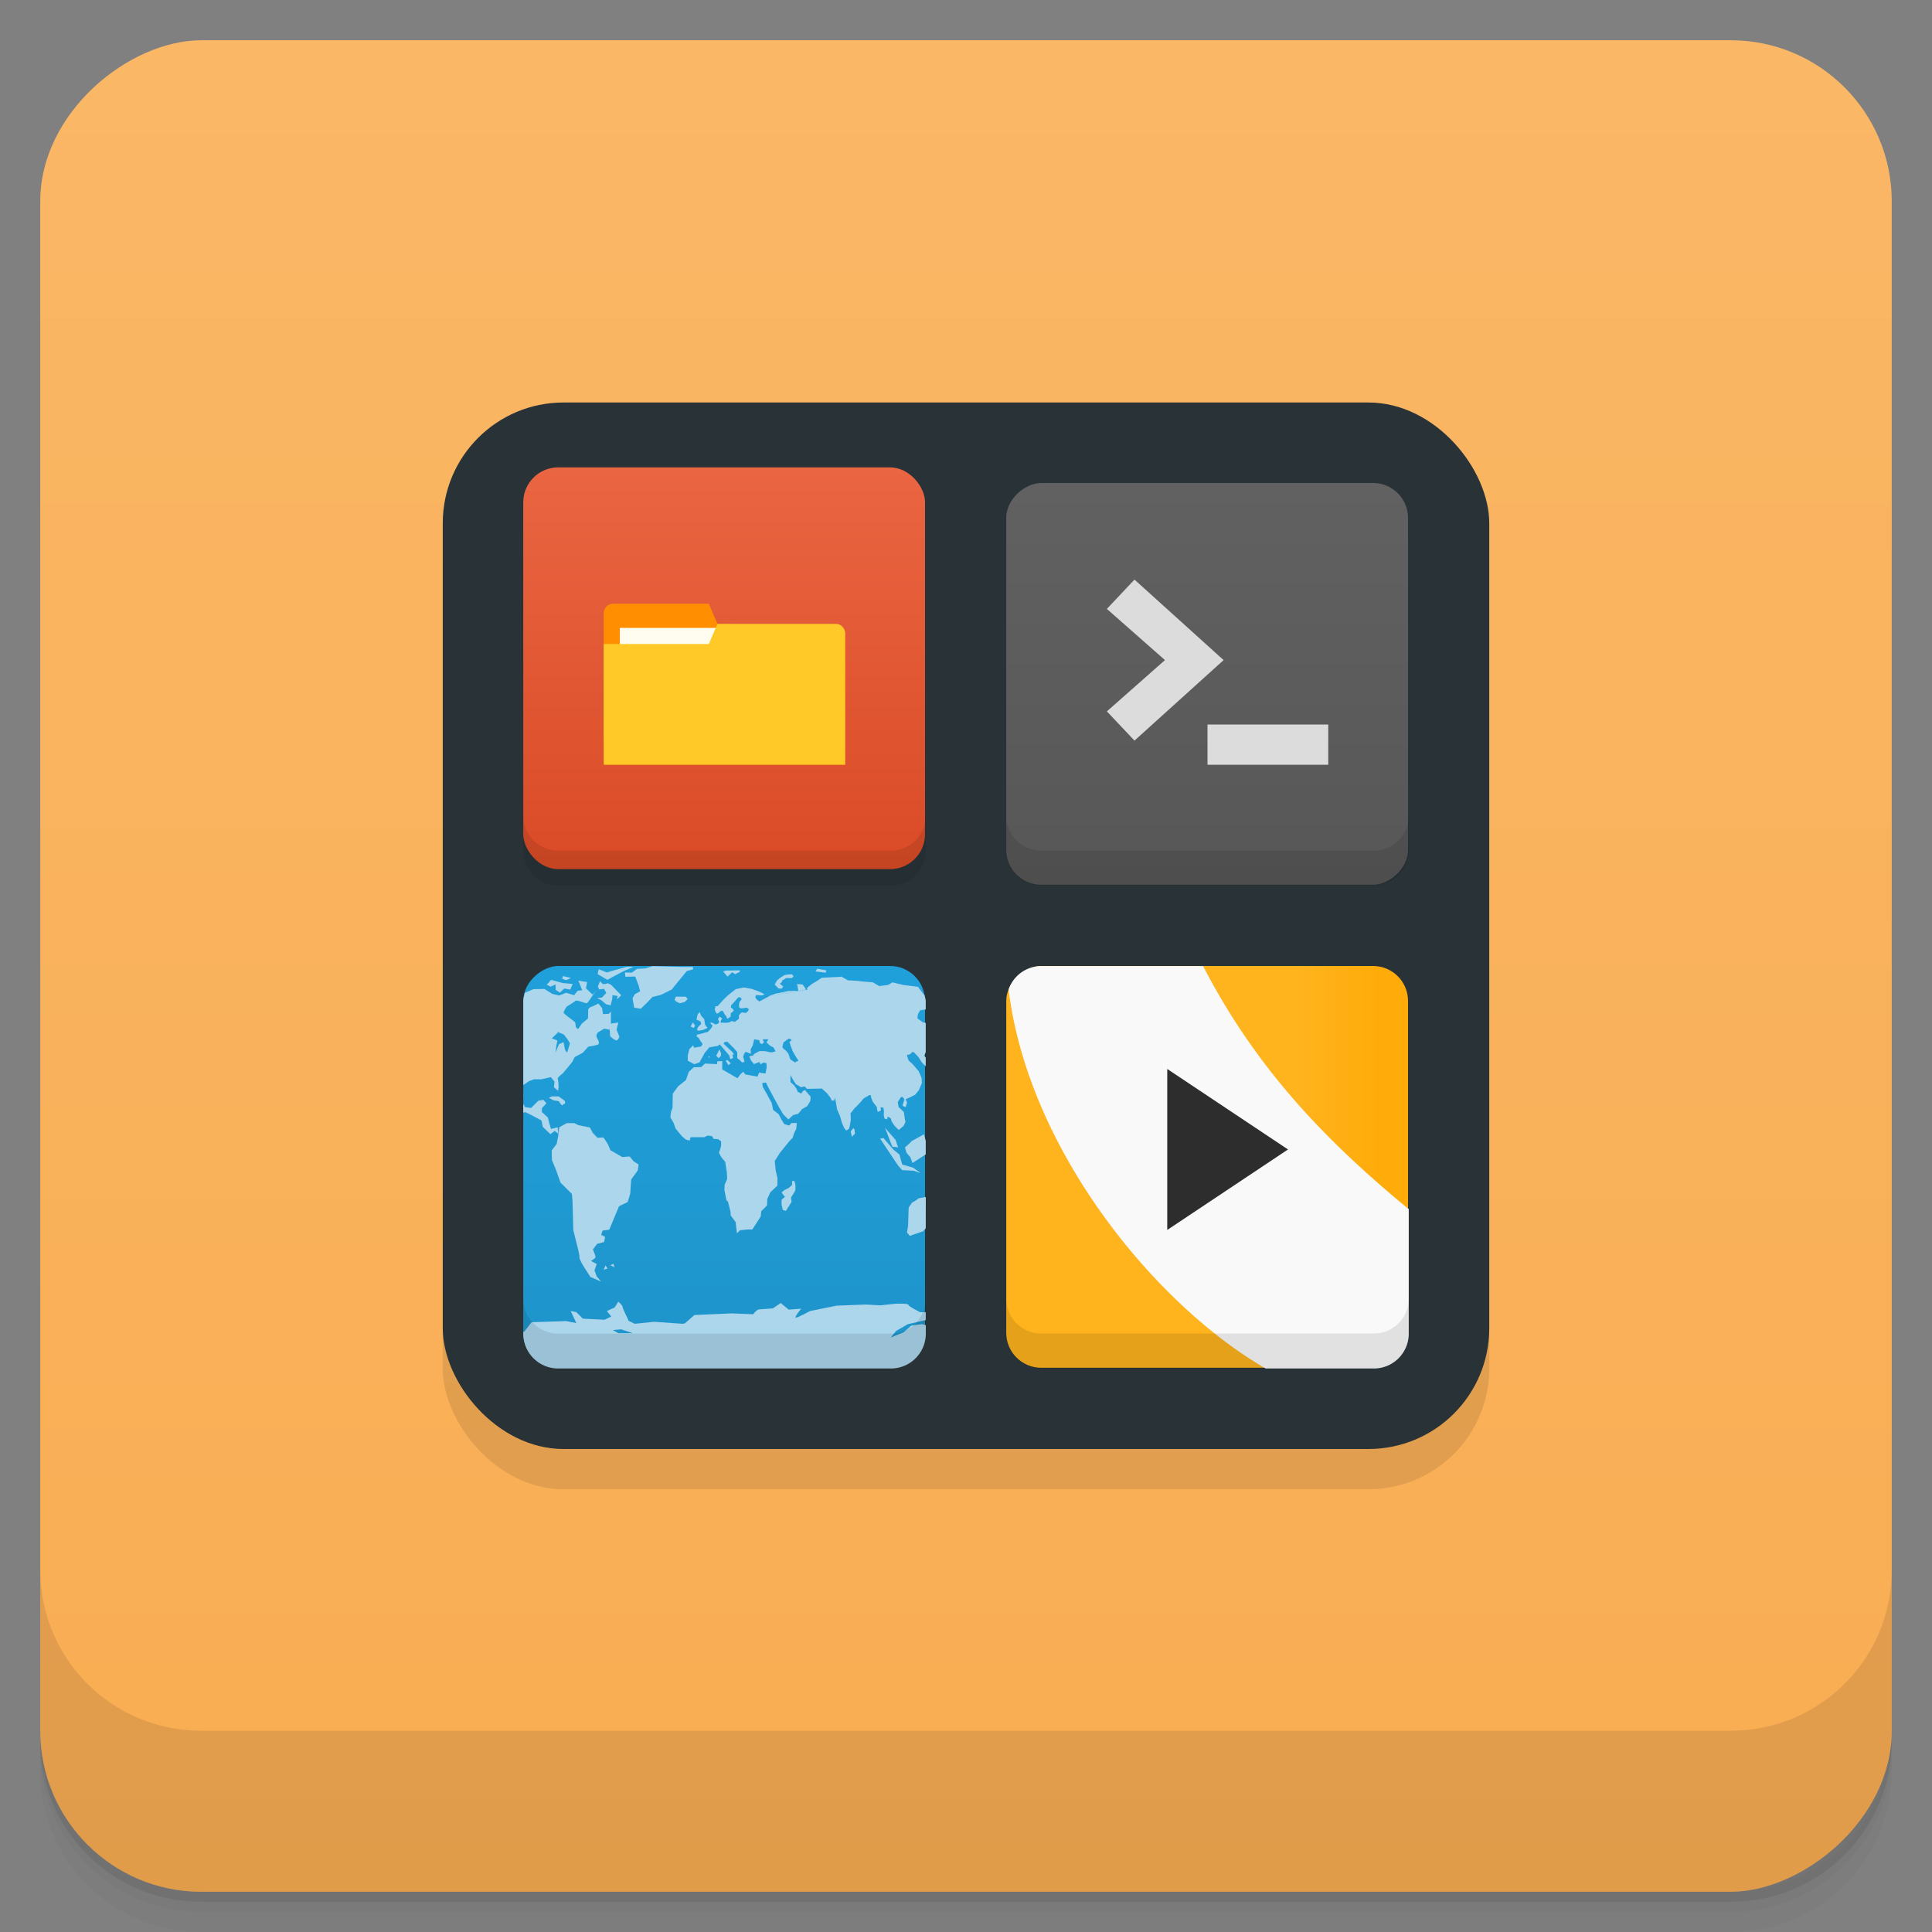 <svg width="48" height="48" viewBox="0 0 48 48" xmlns="http://www.w3.org/2000/svg">
  <rect x="0" y="0" width="48" height="48" fill="#808080" stroke="none"/>
  <defs>
    <linearGradient id="a" x1="-1" x2="-47" y1="24" y2="24" gradientUnits="userSpaceOnUse">
      <stop stop-color="#fab766" offset="0"/>
      <stop stop-color="#f9ad52" offset="1"/>
    </linearGradient>
    <linearGradient id="b" x1="1" x2="47" gradientTransform="translate(-48 .002)" gradientUnits="userSpaceOnUse">
      <stop stop-color="#575757" offset="0"/>
      <stop stop-color="#616161" offset="1"/>
    </linearGradient>
    <linearGradient id="c" x1="24" x2="24" y1="1051.4" y2="1005.4" gradientUnits="userSpaceOnUse">
      <stop stop-color="#da4b26" offset="0"/>
      <stop stop-color="#ea6542" offset="1"/>
    </linearGradient>
    <linearGradient id="d" x1="1" x2="47" gradientTransform="translate(-48 .002)" gradientUnits="userSpaceOnUse">
      <stop stop-color="#1e94ca" offset="0"/>
      <stop stop-color="#20a0db" offset="1"/>
    </linearGradient>
    <linearGradient id="e" x1="1" x2="47" y1="24" y2="24" gradientTransform="translate(-48 .002)" gradientUnits="userSpaceOnUse">
      <stop stop-color="#ffab09" offset="0"/>
      <stop stop-color="#ffb31d" offset="1"/>
    </linearGradient>
    <linearGradient id="f" x1="-47" x2="-1" y1="24" y2="24" gradientTransform="matrix(0 -.217 .217 0 24.783 34.218)" gradientUnits="userSpaceOnUse">
      <stop stop-color="#ffab09" offset="0"/>
      <stop stop-color="#ffb31d" offset="1"/>
    </linearGradient>
  </defs>
  <path d="M1 43v.25c0 2.216 1.784 4 4 4h38c2.216 0 4-1.784 4-4V43c0 2.216-1.784 4-4 4H5c-2.216 0-4-1.784-4-4zm0 .5v.5c0 2.216 1.784 4 4 4h38c2.216 0 4-1.784 4-4v-.5c0 2.216-1.784 4-4 4H5c-2.216 0-4-1.784-4-4z" opacity=".02"/>
  <path d="M1 43.25v.25c0 2.216 1.784 4 4 4h38c2.216 0 4-1.784 4-4v-.25c0 2.216-1.784 4-4 4H5c-2.216 0-4-1.784-4-4z" opacity=".05"/>
  <path d="M1 43v.25c0 2.216 1.784 4 4 4h38c2.216 0 4-1.784 4-4V43c0 2.216-1.784 4-4 4H5c-2.216 0-4-1.784-4-4z" opacity=".1"/>
  <rect transform="rotate(-90)" x="-47" y="1" width="46" height="46" rx="4" fill="url(#a)"/>
  <rect x="11" y="11" width="26" height="26" rx="3" opacity=".1"/>
  <rect x="11" y="10" width="26" height="26" rx="3" fill="#293337"/>
  <rect transform="rotate(-90 18.283 -6.5) scale(.217)" x="-47" y="1" width="46" height="46" rx="4" fill="url(#b)"/>
  <g fill="#dcdcdc">
    <path d="M33 19v-1h-3v1M28.186 18.4l-.686-.726 1.443-1.274-1.443-1.272.686-.728 2.214 2"/>
  </g>
  <path d="M25 20.261v.87c0 .481.388.87.87.87h8.26c.482 0 .87-.389.87-.87v-.87c0 .482-.388.87-.87.87h-8.26a.868.868 0 0 1-.87-.87z" opacity=".1"/>
  <rect x="1" y="1005.4" width="46" height="46" rx="4" transform="translate(12.783 -206.56) scale(.217)" fill="url(#c)"/>
  <path d="M13 20.265v.87c0 .481.388.869.87.869h8.26c.483 0 .87-.388.87-.87v-.87c0 .482-.387.87-.87.87h-8.26a.868.868 0 0 1-.87-.87z" opacity=".1"/>
  <path d="M15 15.218v3.13h5L17.826 15.5l-.217-.5h-2.391a.234.234 0 0 0-.217.218z" fill="#ff8f00"/>
  <path fill="#fffdf0" d="M15.4 15.6h2.5v1h-2.5z"/>
  <path d="M17.826 15.5l-.217.5h-2.61v3h6v-3.267c0-.116-.107-.232-.216-.232z" fill="#ffca28"/>
  <rect transform="rotate(-90 18.283 5.5) scale(.217)" x="-47" y="1" width="46" height="46" rx="4" fill="url(#d)"/>
  <path d="M16.217 24.004l-.184.055-.209.013-.13.094-.168-.006.013.108.244-.006.088.236.033.13-.134.075-.055.102.041.23.162.028.156-.15.137-.143.21-.053.265-.13.154-.189.225-.273.156-.041-.008-.059h-.244zm-.48.014l-.178.007-.305.083-.176.052-.203-.08-.027.121.242.143s.444-.244.469-.244zm4.566.049l-.04.068.25.031.015-.058zm-1.924.04a8.988 8.988 0 0 1-.332.006l-.082.022.11.129.115-.108.074.047.107-.054s.021-.046.008-.041zm1.219.102l-.1.014-.09.054-.1.077-.062.107.096.096.082.006.033-.055-.082-.068.05-.041.005-.034.102-.066s.133.002.142 0a.21.21 0 0 0 .041-.043l-.033-.047zm-5.611.041l-.02.068.102.034.115-.055zm6.916.012l-.022.008-.463.021-.12.08-.136.082-.115.096.014.04-.06.007-.87.144.002-.002.883-.148-.006-.035-.068-.094-.14-.014s.03.144.03.162c0 .018-.095.006-.095.006l-.162.008s-.236.055-.266.055c-.029 0-.167.055-.178.056l-.004.002v.004l-.002.002-.011.002-.022.016-.225.121-.068-.049-.033-.054.014-.055.15.008.068-.028-.136-.068-.19-.068-.19-.034-.202.041-.211.168-.096.096-.14.156-.057.008-.02.074.026.075s.03.033.033.033c.005 0 .054-.028.054-.028s.006-.024.034-.033a.712.712 0 0 1 .054-.013l.041.082.05.066.02.055s.08-.05.083-.055a.847.847 0 0 0 .006-.088l.058-.04s.016-.03.014-.034l-.041-.049-.031-.014.013-.068s.028-.013.028-.021c0-.008.039-.041.039-.041l.05-.061.034-.041.048-.033.053.04v.028l-.047.053-.013.055v.078l.039.031.076-.004.068-.016.059.036-.014.046s-.042.042-.058.05c-.013.005-.085-.016-.104-.009-.022.007-.068.069-.068.069s-.005.055 0 .068c.001.004-.002.013-.004.022l-.02.013-.08.06h-.008l-.054-.019s-.033.001-.047.014c-.014.011-.027.021-.069.025-.041.005-.122 0-.128 0h-.047l.006-.048.035-.055-.063-.047s-.04.05-.04.06c-.003.013.027.061.027.061s-.013.039-.02.047c-.007.009-.07.027-.07.027l-.094-.047s-.038-.008-.033.014c.005.022.049.042.049.06 0 .018-.028.061-.028.061l-.033.041-.055.055-.074.02-.07.019a1.065 1.065 0 0 1-.053.016l-.057.006-.03.048.058.041.04.069s.03.047.036.047c.007 0 .02.048.02.048l-.042.053h-.021l-.143.027-.025-.06-.096.095-.04.157v.129l.163.088.13-.047.128-.233.115-.14.211-.034.047-.04.238.277.026.095.07-.035-.021-.08h.04l-.027-.054-.23-.22.02-.038.076-.008.162.162.082.096v.15l.04.027.083.08.058-.019-.033-.123.022-.074.04-.05.094.036.036.014-.008-.11.054-.101.034-.149.123.02.02.068.048.033.053-.046-.031-.075h.14l-.047.08.096.082.08.041.049.096-.11.026-.156-.032h-.134l-.131.069-.026.04-.095.02.043.102.074.09.135-.05.033.06.06-.047.08.013.008.088-.027.168-.074-.006-.088-.014-.041.1-.3-.053-.054-.068-.066.06-.076.102-.19-.11-.19-.11v-.206l-.122.006-.006.069-.3-.014-.093.088-.183.004-.124.11-.074.21-.19.15-.136.184-.006.352-.04.109-.014.13.082.14.046.136.163.197.095.08.096.022.02-.082h.34l.087-.041.108.014.035.068.115.008.074.053v.113l-.027.096-.027.076.068.123.088.101.04.258.009.168-.063.143-.006.134.05.25.04.041.06.239.007.101.123.164.013.13.02.148.074-.075.191-.02h.116l.209-.325.013-.13.143-.142.006-.162.076-.164.176-.168v-.19l-.041-.175-.026-.244.13-.205.23-.285.086-.088.035-.116.053-.101.015-.15h-.13l-.061.062-.121-.035-.075-.121-.062-.123-.14-.11-.036-.176-.06-.103-.067-.127-.09-.156-.02-.102.095-.015.056.115.108.203.082.15.088.162.095.159.13.129.114-.108.131-.035.094-.115.129-.075.076-.128.006-.108-.06-.068-.08-.096-.057.033-.032.055-.09-.04-.027-.07-.058-.087-.096-.088v-.176l.06.115.077.116.129.074.088-.02.054.06.387-.007-.008.008.123.11.09.12.023.06h.061l.021-.068.022.102.031.184.076.175.041.15.061.143.049.059.068-.041.02-.068.027-.166-.008-.15.055-.07s.059-.077.068-.081c.011-.003.135-.14.135-.14l.063-.077.066-.041.084-.047h.031l.014.074.035.088.107.14v.055l.02.061.078-.035-.008-.08.069.013.013.075-.004.115.022.082.058.014.022-.069.076.05.014.065.068.104.069.074.046.041.116-.101.048-.096-.02-.107-.02-.143-.13-.123-.021-.123.055-.086s.032-.069.068-.033c.032.036.05.041.033.082l-.04.129.081.035.033-.115-.033-.082.082-.036.15-.074.094-.115.075-.176-.006-.13-.074-.169-.15-.175-.097-.086-.046-.137.087-.022s.051-.085.096-.04l.108.113s.076.124.087.136c.01.013.072.069.092.092v-.22l-.043-.04.043-.091v-.729c-.017-.002-.03-.004-.039-.002-.02.004-.168-.11-.168-.11l.014-.107.057-.095.136-.018v-.209c0-.048-.02-.09-.027-.137l-.168-.218-.357-.043-.278-.067s-.084.063-.129.067c-.044.005-.197.027-.197.027l-.156-.094-.326-.027-.014-.008-.28-.014zm-7.211.082l-.108.12.096.05.121-.057.006.137.104.068.107-.103.15.027.06-.14-.243-.022zm.677.02l.096.238-.113.013-.088.11-.197-.06-.176.068-.17-.041-.195-.122-.272.006-.213.09c-.016.067-.04.133-.04.205v2.088l.146-.101.12-.043h.179l.242-.053.09.115-.016.135.102.088.015-.096s-.006-.155-.021-.195c-.015-.041.12-.137.12-.137l.11-.13.13-.16.06-.12.203-.108.135-.15s.203-.031.244-.055c.04-.02.013-.095-.028-.164-.041-.068.022-.134.022-.134l.158-.094.135.025.013.164s.127.121.167.1c.04-.02.062-.088.062-.088l-.07-.176.043-.178-.184.028v-.3l-.055.056-.142.007-.022-.15-.093-.113s-.094.054-.184.086c-.089.034-.068.105-.068.105l-.006.182-.15.123-.094.14s-.061-.04-.061-.068-.014-.103-.014-.103l-.156-.121s-.122-.089-.129-.116c-.006-.027.074-.15.074-.15s.177-.109.217-.143c.042-.034.264.075.291.055.028-.02.137-.19.137-.19l.096-.128-.096.107-.164-.156.027-.156zm.541.007l-.007.002.006.006zm-.002.008l-.054.129.031.074.123-.014.055.102-.11.115-.12.014.107.05.115.1.115.028.041-.157.006-.095.135.021s-.04.069-.022.069c.023 0 .104-.088.104-.088l-.23-.239s-.096-.076-.124-.054c-.028.02-.103.013-.103.013zm1.88.383l-.028.088c.095.075.135.074.135.074l.113-.027.078-.075-.05-.06zm.6.387l-.054.046c-.013.067-.031.135-.031.135l.102.049.015.06-.058.055-.05.08.036.035.121-.021.11-.049-.06-.08-.023-.14-.076-.083zm-.173.253l-.058.102.082.035.03-.06zm-3.351.239l.003.002.14.058.095.123.058.094s-.051.183-.066.217c-.014.034-.06-.067-.06-.067l-.032-.177-.113.05-.088.21.022-.178.027-.121-.14-.055.122-.115zm5.724.166c.029-.014.082.033.082.033l-.056.049.021.068.06.162.06.104.081.13-.086.042-.115-.077-.047-.14s-.068-.088-.096-.104c-.028-.013-.054-.058-.054-.058l.027-.116s.096-.075.123-.085zm-1.713.265l-.082.157.06.06.055-.049.008-.068zm-.271.16v.042l.033-.006zm.467.104l-.041.016.068.111.059-.047zm-5.07.828v.092l.003-.012zm.702.076l.002.004-.068.031.113.061.131.023.076.104.086-.055-.013-.06-.15-.108zm-.203.086l-.123.02-.183.181-.149-.02-.045-.08v.214l.057-.008.156.076.24.129.032.158.19.182.108-.08.086.068-.013-.158-.168.04-.055-.196-.021-.088-.149-.135v-.096l.113-.123zm.576.578l-.007.008-.176.096-.022.195-.04.217-.124.162.006.24.104.252.107.305.285.285.014.162.021.737.102.41s.063.24.049.26c-.014.018.082.193.082.193l.19.299.267.115-.11-.129-.054-.15.055-.157-.141-.076s.094-.06.107-.082c.014-.02-.02-.103-.02-.103l-.04-.102.107-.14.17-.042.026-.13-.1-.05.039-.107.164-.02.143-.347.101-.238.213-.102s.066-.203.066-.23c0-.03.022-.332.022-.332l.162-.223.023-.148-.123-.078-.101-.122-.184.014-.293-.168-.058-.14s-.105-.178-.123-.178c-.02 0-.14.008-.14.008l-.114-.116-.076-.14-.293-.06-.094-.048zm7.905.108c.024.028.177.48.197.48.019 0 .135.014.135.014l-.06-.182zm-.78.013l-.066.088.031.13.076-.08-.013-.104zm1.754.157l-.316.175c0 .02-.156.15-.156.15l.04.136.089.101.06.15.328-.214v-.334zm-.994.093l-.095.014.435.652.111.131.287.014.176.059-.19-.135-.27-.078-.069-.248-.15-.123-.237-.276zm-2.28 1.063v.096c-.004.014-.087.082-.087.082l-.102.049-.074.06.053.076.031.031-.084.077v.123l.031.13.077.022.086-.137.054-.086-.013-.109.082-.129.027-.06v-.122l-.023-.095zm3.32.402c-.06.01-.195.03-.2.045-.004.021-.121.082-.121.082-.025 0-.105.14-.105.14l-.014.45-.027.162.068.086.332-.113.066-.076zm-7.768 1.653v.004l-.047.03-.022.007.108.054zm-.19.04l.002.005.002-.004zm.002.005l-.047.105.096-.023zm.324.89l-.011.008.004.004zm-.007.012l-.094.146-.19.086.108.137-.168.08-.537-.027-.162-.162-.14-.028.14.3-.25-.05-.862.028-.185.238-.022-.002v.045c0 .482.388.869.87.869h8.261c.482 0 .87-.387.87-.87v-.208l-.096-.024-.264.036-.192.168-.32.129.135-.165.295-.168.441-.101v-.195h-.138s-.293-.146-.293-.184c0-.04-.327-.027-.327-.027l-.373.04-.359-.02-.719.027-.664.134s-.32.173-.357.164c-.041-.009.135-.222.135-.222l-.311.023-.197-.164-.196.133s-.264.023-.33.023c-.068 0-.158.123-.158.123l-.537-.021-.922.04-.242.21-.06.008-.7-.05-.482.05-.168-.082.008-.014s-.143-.286-.143-.326c0-.038-.099-.121-.105-.127zm.07.687l.291.096h-.357l-.141-.078z" fill="#abd6ec"/>
  <path d="M13 32.264v.87c0 .482.388.87.87.87h8.26c.483 0 .87-.388.87-.87v-.87c0 .482-.387.87-.87.87h-8.26a.868.868 0 0 1-.87-.87z" opacity=".1"/>
  <g>
    <path d="M1 39v4c0 2.216 1.784 4 4 4h38c2.216 0 4-1.784 4-4v-4c0 2.216-1.784 4-4 4H5c-2.216 0-4-1.784-4-4z" opacity=".1"/>
  </g>
  <g transform="translate(24.783 23.783) scale(.217)" fill="url(#e)">
    <rect transform="rotate(-90)" x="-47" y="1" width="46" height="46" rx="4" fill="url(#f)"/>
  </g>
  <path d="M25.869 24.002a.858.858 0 0 0-.81.58c.48 3.968 3.632 7.829 6.386 9.418h2.686c.481 0 .869-.387.869-.87v-3.089c-2.199-1.807-3.846-3.6-5.11-6.039H25.87z" fill="#f9f9f9"/>
  <g>
    <path d="M25 32.262v.87c0 .481.388.869.87.869h8.26c.483 0 .87-.388.87-.87v-.87c0 .483-.387.87-.87.87h-8.26a.868.868 0 0 1-.87-.87z" opacity=".1"/>
  </g>
  <path d="M29 26.558v4l3-2" fill="#2d2d2d"/>
</svg>
